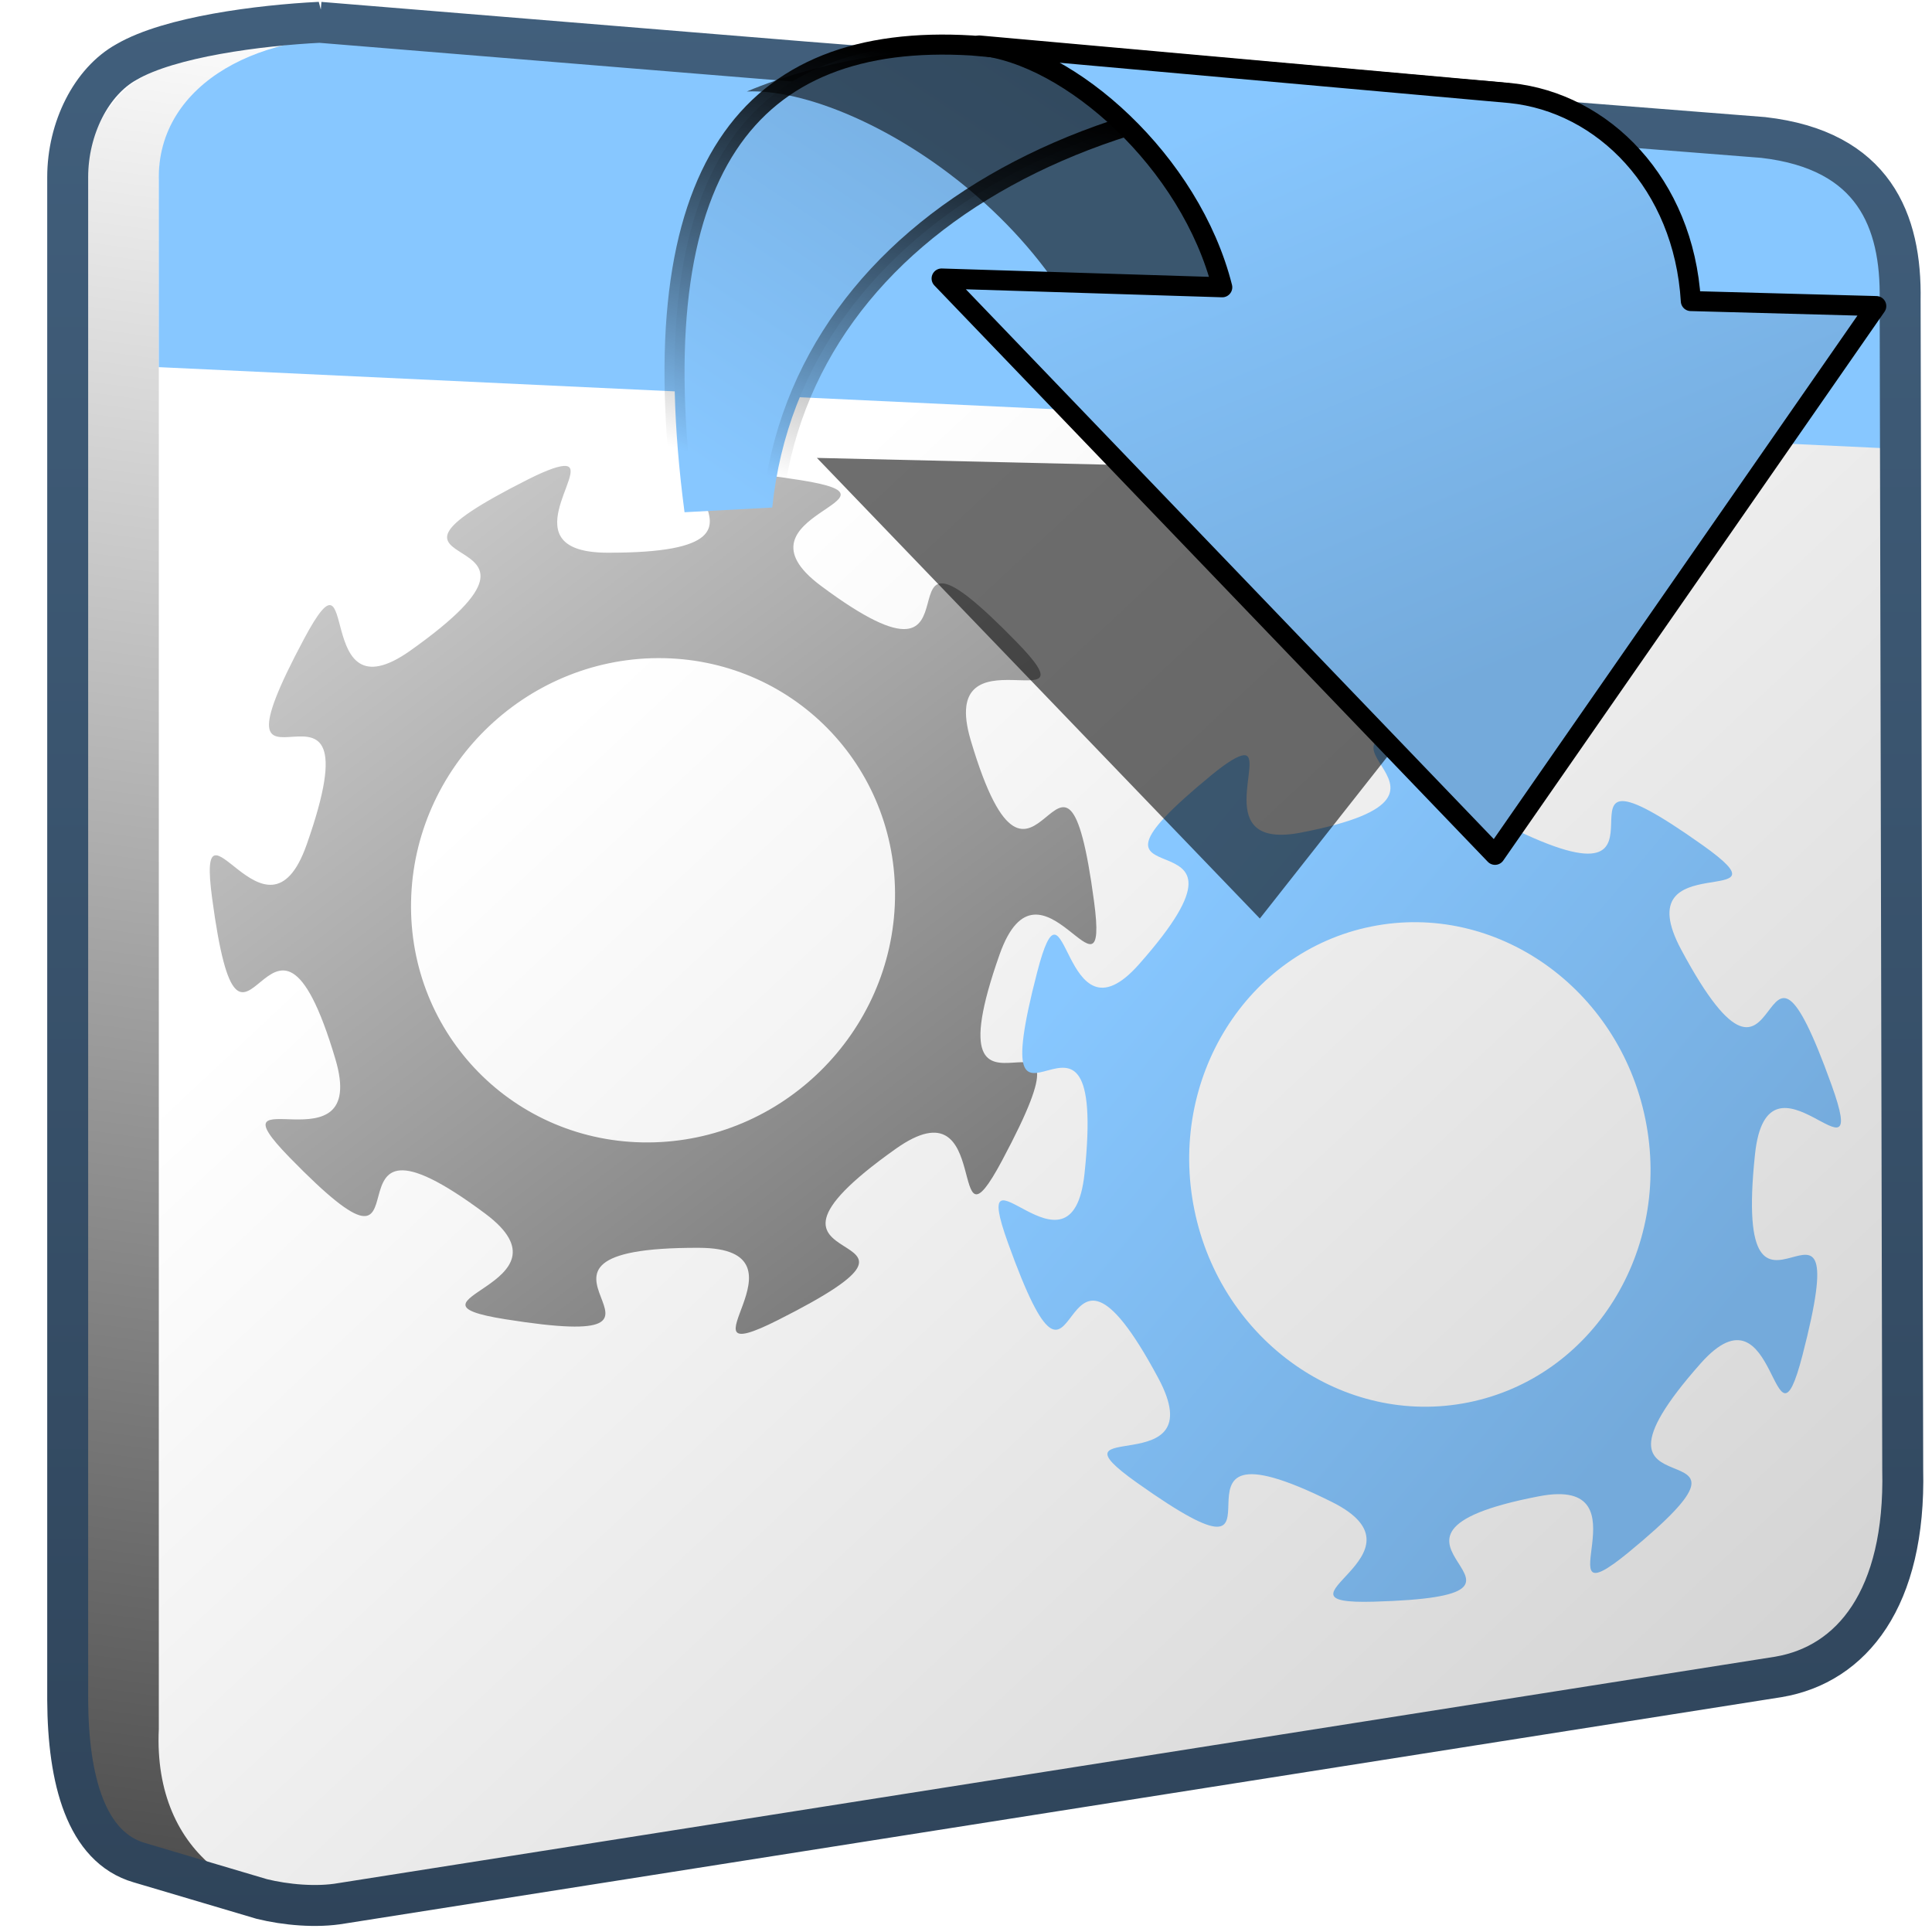 <?xml version="1.0" encoding="UTF-8" standalone="no"?>
<!-- Created with Inkscape (http://www.inkscape.org/) -->

<svg
   xmlns:dc="http://purl.org/dc/elements/1.1/"
   xmlns:cc="http://creativecommons.org/ns#"
   xmlns:rdf="http://www.w3.org/1999/02/22-rdf-syntax-ns#"
   xmlns:svg="http://www.w3.org/2000/svg"
   xmlns="http://www.w3.org/2000/svg"
   xmlns:xlink="http://www.w3.org/1999/xlink"
   xmlns:sodipodi="http://sodipodi.sourceforge.net/DTD/sodipodi-0.dtd"
   xmlns:inkscape="http://www.inkscape.org/namespaces/inkscape"
   width="128"
   height="128"
   id="svg13737"
   version="1.1"
   inkscape:version="0.48.3.1 r9886"
   sodipodi:docname="mate-session-properties.svg">
  <defs
     id="defs13739">
    <linearGradient
       inkscape:collect="always"
       xlink:href="#linearGradient9863"
       id="linearGradient51805"
       gradientUnits="userSpaceOnUse"
       gradientTransform="matrix(2.667,0,0,2.667,-1507.227,-1207.474)"
       x1="590.369"
       y1="847.292"
       x2="590.369"
       y2="799.484" />
    <linearGradient
       id="linearGradient9863">
      <stop
         style="stop-color:#2f445a;stop-opacity:1;"
         offset="0"
         id="stop9865" />
      <stop
         style="stop-color:#415f7c;stop-opacity:1"
         offset="1"
         id="stop9867" />
    </linearGradient>
    <linearGradient
       inkscape:collect="always"
       xlink:href="#linearGradient8702"
       id="linearGradient51808"
       gradientUnits="userSpaceOnUse"
       gradientTransform="matrix(2.599,-0.315,0.331,2.726,-2453.776,-910.285)"
       x1="872.233"
       y1="795.25"
       x2="884.047"
       y2="808.5" />
    <linearGradient
       inkscape:collect="always"
       xlink:href="#linearGradient5439"
       id="linearGradient51811"
       gradientUnits="userSpaceOnUse"
       gradientTransform="matrix(2.741,0.19,-0.286,2.731,-2134.247,-1376.042)"
       x1="860.8"
       y1="782.927"
       x2="909.695"
       y2="836.748" />
    <linearGradient
       id="linearGradient5439">
      <stop
         style="stop-color:#ffffff;stop-opacity:1;"
         offset="0"
         id="stop5441" />
      <stop
         style="stop-color:#000000;stop-opacity:1;"
         offset="1"
         id="stop5443" />
    </linearGradient>
    <linearGradient
       inkscape:collect="always"
       xlink:href="#linearGradient7210"
       id="linearGradient51814"
       gradientUnits="userSpaceOnUse"
       gradientTransform="matrix(2.686,0,0,2.686,-1295.247,-1598.349)"
       x1="486.749"
       y1="944.195"
       x2="528.945"
       y2="947.32" />
    <linearGradient
       id="linearGradient7210">
      <stop
         id="stop7212"
         offset="0"
         style="stop-color:#87c7ff;stop-opacity:1;" />
      <stop
         id="stop8994"
         offset="0.5"
         style="stop-color:#87c7ff;stop-opacity:1;" />
      <stop
         id="stop7214"
         offset="1"
         style="stop-color:#87c7ff;stop-opacity:1;" />
    </linearGradient>
    <linearGradient
       inkscape:collect="always"
       xlink:href="#linearGradient5439"
       id="linearGradient51817"
       gradientUnits="userSpaceOnUse"
       gradientTransform="matrix(2.686,0,0,2.686,-1295.247,-1598.349)"
       x1="499.907"
       y1="953.395"
       x2="652.752"
       y2="1116.941" />
    <linearGradient
       inkscape:collect="always"
       xlink:href="#linearGradient5439"
       id="linearGradient55141"
       gradientUnits="userSpaceOnUse"
       gradientTransform="matrix(2.667,0,0,2.667,-1293.894,-1579.924)"
       x1="490.281"
       y1="938.634"
       x2="481.186"
       y2="1005.149" />
    <linearGradient
       inkscape:collect="always"
       xlink:href="#linearGradient8702"
       id="linearGradient50461"
       gradientUnits="userSpaceOnUse"
       gradientTransform="matrix(2.656,0,0,2.656,-1274.193,-762.732)"
       x1="515.312"
       y1="635.969"
       x2="521.322"
       y2="650.162" />
    <linearGradient
       id="linearGradient5344">
      <stop
         style="stop-color:#000000;stop-opacity:1;"
         offset="0"
         id="stop5346" />
      <stop
         style="stop-color:#000000;stop-opacity:0;"
         offset="1"
         id="stop5348" />
    </linearGradient>
    <filter
       color-interpolation-filters="sRGB"
       inkscape:collect="always"
       id="filter20342">
      <feGaussianBlur
         inkscape:collect="always"
         stdDeviation="0.544"
         id="feGaussianBlur20344" />
    </filter>
    <linearGradient
       inkscape:collect="always"
       xlink:href="#linearGradient8702"
       id="linearGradient50467"
       gradientUnits="userSpaceOnUse"
       gradientTransform="matrix(2.656,0,0,2.656,-1274.193,-762.732)"
       x1="499"
       y1="647.994"
       x2="506.43"
       y2="636.876" />
    <linearGradient
       inkscape:collect="always"
       xlink:href="#linearGradient5344"
       id="linearGradient50469"
       gradientUnits="userSpaceOnUse"
       gradientTransform="matrix(2.656,0,0,2.656,-1289.135,-763.064)"
       x1="506.666"
       y1="636.319"
       x2="503.557"
       y2="646.904" />
    <linearGradient
       id="linearGradient8702">
      <stop
         id="stop8704"
         offset="0"
         style="stop-color:#87c7ff;stop-opacity:1;" />
      <stop
         id="stop8706"
         offset="1"
         style="stop-color:#74aadb;stop-opacity:1;" />
    </linearGradient>
    <linearGradient
       y2="965.83"
       x2="492.028"
       y1="958.847"
       x1="492.353"
       gradientTransform="matrix(2.667,0,0,2.667,-1378.177,-1688.226)"
       gradientUnits="userSpaceOnUse"
       id="linearGradient3166"
       xlink:href="#linearGradient8702"
       inkscape:collect="always" />
  </defs>
  <sodipodi:namedview
     id="base"
     pagecolor="#ffffff"
     bordercolor="#666666"
     borderopacity="1.0"
     inkscape:pageopacity="0.0"
     inkscape:pageshadow="2"
     inkscape:zoom="1.979899"
     inkscape:cx="29.623285"
     inkscape:cy="83.432386"
     inkscape:document-units="px"
     inkscape:current-layer="layer1"
     showgrid="false"
     inkscape:window-width="1366"
     inkscape:window-height="717"
     inkscape:window-x="0"
     inkscape:window-y="0"
     inkscape:window-maximized="1" />
  <g
     inkscape:label="Capa 1"
     inkscape:groupmode="layer"
     id="layer1"
     transform="translate(0,-924.362)">
    <path
       inkscape:connector-curvature="0"
       style="fill:url(#linearGradient55141);fill-rule:evenodd;stroke:none;display:inline"
       d="m 9.379,929.513 c -2.296,1.267 -3.856,4.305 -3.856,7.476 l 0,100.088 c 0.027,5.179 1.153,9.615 4.632,10.621 2.046,0.592 5.322,1.654 7.702,2.295 l 94.083,-15.333 c 4.769,-0.812 8.278,-5.1 8.083,-13.5 l -0.165,-67.083 0,-9.083 c 8e-4,-0.056 -5.4e-4,-0.112 0,-0.168 0,-0.587 -0.04,-1.182 -0.083,-1.75 0,-0.059 0,-0.109 0,-0.168 -0.048,-0.537 -0.144,-1.073 -0.251,-1.583 -0.747,-3.617 -3.05,-6.45 -8.583,-7.083 l -89.035,-7.368 c -3.935,0.195 -9.706,0.996 -12.525,2.638 z"
       id="path12400"
       sodipodi:nodetypes="cccscccccssssccc" />
    <path
       inkscape:connector-curvature="0"
       style="fill:url(#linearGradient51817);fill-rule:evenodd;stroke:none;display:inline"
       d="m 116.955,1034.696 -94.046,15.426 c -6.358,1.123 -12.785,-2.764 -12.387,-11.205 l 0,-102.316 c -0.181,-6.676 7.252,-10.691 14.105,-9.379 l 91.323,7.197 c 7.217,0.826 8.985,5.43 8.898,10.576 l 0.165,76.148 c 0.195,8.4 -3.289,12.741 -8.058,13.553 z"
       id="path12384"
       sodipodi:nodetypes="ccccccccc" />
    <path
       inkscape:connector-curvature="0"
       sodipodi:nodetypes="ccccccc"
       id="path9417"
       d="m 10.522,948.688 0,-12.323 c -0.181,-6.676 7.252,-10.102 14.105,-9.379 l 91.323,7.255 c 7.217,0.826 8.985,5.43 8.898,10.576 l 0.027,9.242 -114.346,-5.372 z"
       style="fill:url(#linearGradient51814);fill-rule:evenodd;stroke:none;display:inline" />
    <path
       inkscape:connector-curvature="0"
       id="path9435"
       d="m 37.486,955.233 c -0.372,-0.032 -1.142,0.205 -2.494,0.887 -13.751,6.925 4.781,2.416 -7.798,11.341 -6.601,4.683 -3.247,-7.899 -7.053,-0.767 -7.253,13.593 5.285,-0.859 0.173,13.635 -2.683,7.605 -7.319,-4.376 -6.262,3.531 2.015,15.069 3.865,-3.847 8.171,10.678 2.26,7.622 -8.558,0.843 -3.041,6.505 10.513,10.789 0.889,-5.282 12.969,3.727 6.339,4.728 -6.547,5.74 1.321,6.994 14.996,2.389 -2.398,-4.782 12.843,-4.731 7.997,0.027 -1.99,8.42 5.226,4.787 13.751,-6.925 -4.782,-2.416 7.798,-11.341 6.601,-4.683 3.247,7.899 7.053,0.767 7.253,-13.593 -5.285,0.859 -0.171,-13.635 2.683,-7.605 7.319,4.376 6.262,-3.531 -2.015,-15.069 -3.865,3.847 -8.171,-10.678 -2.26,-7.622 8.558,-0.844 3.041,-6.505 -10.514,-10.789 -0.889,5.282 -12.97,-3.727 -6.339,-4.727 6.547,-5.74 -1.321,-6.994 -14.996,-2.388 2.397,4.855 -12.844,4.804 -6.498,-0.027 -1.117,-5.614 -2.73,-5.747 z m 6.091,12.731 c 8.849,-0.043 15.891,7.108 15.719,15.964 -0.173,8.856 -7.494,16.079 -16.343,16.123 -8.849,0.046 -15.891,-7.108 -15.719,-15.964 0.173,-8.856 7.494,-16.079 16.343,-16.123 z"
       style="fill:url(#linearGradient51811);fill-opacity:1;stroke:none;display:inline" />
    <path
       inkscape:connector-curvature="0"
       style="fill:url(#linearGradient51808);fill-opacity:1;stroke:none;display:inline"
       d="m 82.382,974.4 c -0.354,0.037 -1.02,0.411 -2.133,1.325 -11.313,9.297 4.989,1.49 -4.793,12.53 -5.133,5.794 -4.757,-7.139 -6.747,0.54 -3.792,14.635 4.743,-1.808 3.144,13.317 -0.839,7.936 -7.786,-2.944 -5.069,4.603 5.177,14.383 2.764,-4.474 9.96,8.958 3.776,7.048 -7.799,2.392 -1.414,6.925 12.169,8.637 -0.327,-5.333 12.915,1.275 6.948,3.467 -4.852,6.818 2.763,6.605 14.513,-0.407 -3.284,-4.243 10.946,-6.982 7.467,-1.437 -0.027,8.607 5.923,3.729 11.313,-9.296 -4.989,-1.489 4.793,-12.53 5.133,-5.793 4.757,7.139 6.747,-0.54 3.792,-14.635 -4.743,1.808 -3.144,-13.317 0.839,-7.936 7.786,2.944 5.069,-4.604 -5.177,-14.383 -2.764,4.474 -9.96,-8.958 -3.776,-7.048 7.799,-2.392 1.414,-6.925 -12.169,-8.638 0.327,5.334 -12.915,-1.275 -6.948,-3.467 4.852,-6.818 -2.763,-6.605 -14.513,0.407 3.299,4.314 -10.931,7.054 -6.067,1.168 -2.27,-5.291 -3.804,-5.126 z m 8.468,11.347 c 8.246,-1.663 16.381,4.049 18.158,12.751 1.777,8.702 -3.473,17.113 -11.718,18.776 -8.246,1.663 -16.381,-4.049 -18.158,-12.751 -1.777,-8.701 3.473,-17.113 11.718,-18.776 z"
       id="path9439" />
    <path
       inkscape:connector-curvature="0"
       style="fill:none;stroke:url(#linearGradient51805);stroke-width:2.713;stroke-linecap:butt;stroke-linejoin:miter;stroke-miterlimit:4;stroke-opacity:1;stroke-dasharray:none;display:inline"
       d="m 21.187,925.839 c -4.004,0.2 -9.934,0.958 -12.802,2.628 -2.336,1.289 -3.9,4.404 -3.9,7.63 l 0,100.905 c 0.027,5.269 1.209,9.743 4.748,10.767 l 8.113,2.407 c 1.569,0.385 3.618,0.581 5.3,0.284 l 95.19,-15 c 4.852,-0.826 8.422,-5.188 8.224,-13.734 l -0.171,-77.489 c 0.088,-5.235 -1.73,-9.927 -9.071,-10.767 l -63.501,-5.002 -32.132,-2.628 z"
       id="path12411"
       sodipodi:nodetypes="ccccccccccccc" />
    <path
       inkscape:connector-curvature="0"
       sodipodi:nodetypes="ccccc"
       id="path9315"
       d="m 102.769,937.969 4.954,0.384 0,4.698 -4.954,-0.214 0,-4.869 z"
       style="fill:#000000;fill-opacity:1;stroke:none;display:inline"
       inkscape:export-filename="/home/dafeba/DCV/tallerD/bocetos/08-09-22-hastaahora.png"
       inkscape:export-xdpi="57.964222"
       inkscape:export-ydpi="57.964222" />
    <path
       inkscape:connector-curvature="0"
       inkscape:export-ydpi="57.964222"
       inkscape:export-xdpi="57.964222"
       inkscape:export-filename="/home/dafeba/DCV/tallerD/bocetos/08-09-22-hastaahora.png"
       style="fill:url(#linearGradient50467);fill-rule:evenodd;stroke:url(#linearGradient50469);stroke-width:1.328;stroke-linecap:round;stroke-linejoin:round;stroke-miterlimit:4;stroke-opacity:1;stroke-dasharray:none;display:inline"
       d="m 64.377,927.375 35.506,3.154 c -25.55,-2.659 -46.744,8.325 -48.719,27.458 l -5.812,0.312 c -2.99,-22.758 4.26,-31.81 19.024,-30.924 z"
       id="path9341"
       sodipodi:nodetypes="ccccc" />
    <path
       inkscape:connector-curvature="0"
       inkscape:export-ydpi="57.964222"
       inkscape:export-xdpi="57.964222"
       inkscape:export-filename="/home/dafeba/DCV/tallerD/bocetos/08-09-22-hastaahora.png"
       sodipodi:nodetypes="cccccccc"
       id="path9343"
       d="m 1.797,555.94 9.192,-11.667 -2.298,-7.69 -13.066,-2.153 c -2.107,-0.413 -4.845,0.126 -6.624,0.879 2.833,-0.13 8.989,3.674 9.349,9.317 l -7.601,-0.177 11.049,11.49 z"
       style="fill:#000000;fill-rule:evenodd;stroke:none;display:inline;filter:url(#filter20342);fill-opacity:0.569"
       transform="matrix(2.656,0,0,2.656,78.693,-491.357)" />
    <path
       inkscape:connector-curvature="0"
       inkscape:export-ydpi="57.964222"
       inkscape:export-xdpi="57.964222"
       inkscape:export-filename="/home/dafeba/DCV/tallerD/bocetos/08-09-22-hastaahora.png"
       style="fill:url(#linearGradient50461);fill-rule:evenodd;stroke:#000000;stroke-width:1.328;stroke-linecap:round;stroke-linejoin:round;stroke-miterlimit:4;stroke-opacity:1;stroke-dasharray:none;display:inline"
       d="m 64.875,927.375 c 6.002,0.583 14.011,7.709 16.103,16.02 l -18.594,-0.581 36.665,38.183 25.258,-36.357 -12.285,-0.332 c -0.466,-7.772 -5.8,-13.148 -11.953,-13.779 l -35.195,-3.154 z"
       id="path9345"
       sodipodi:nodetypes="cccccccc" />
  </g>
</svg>
